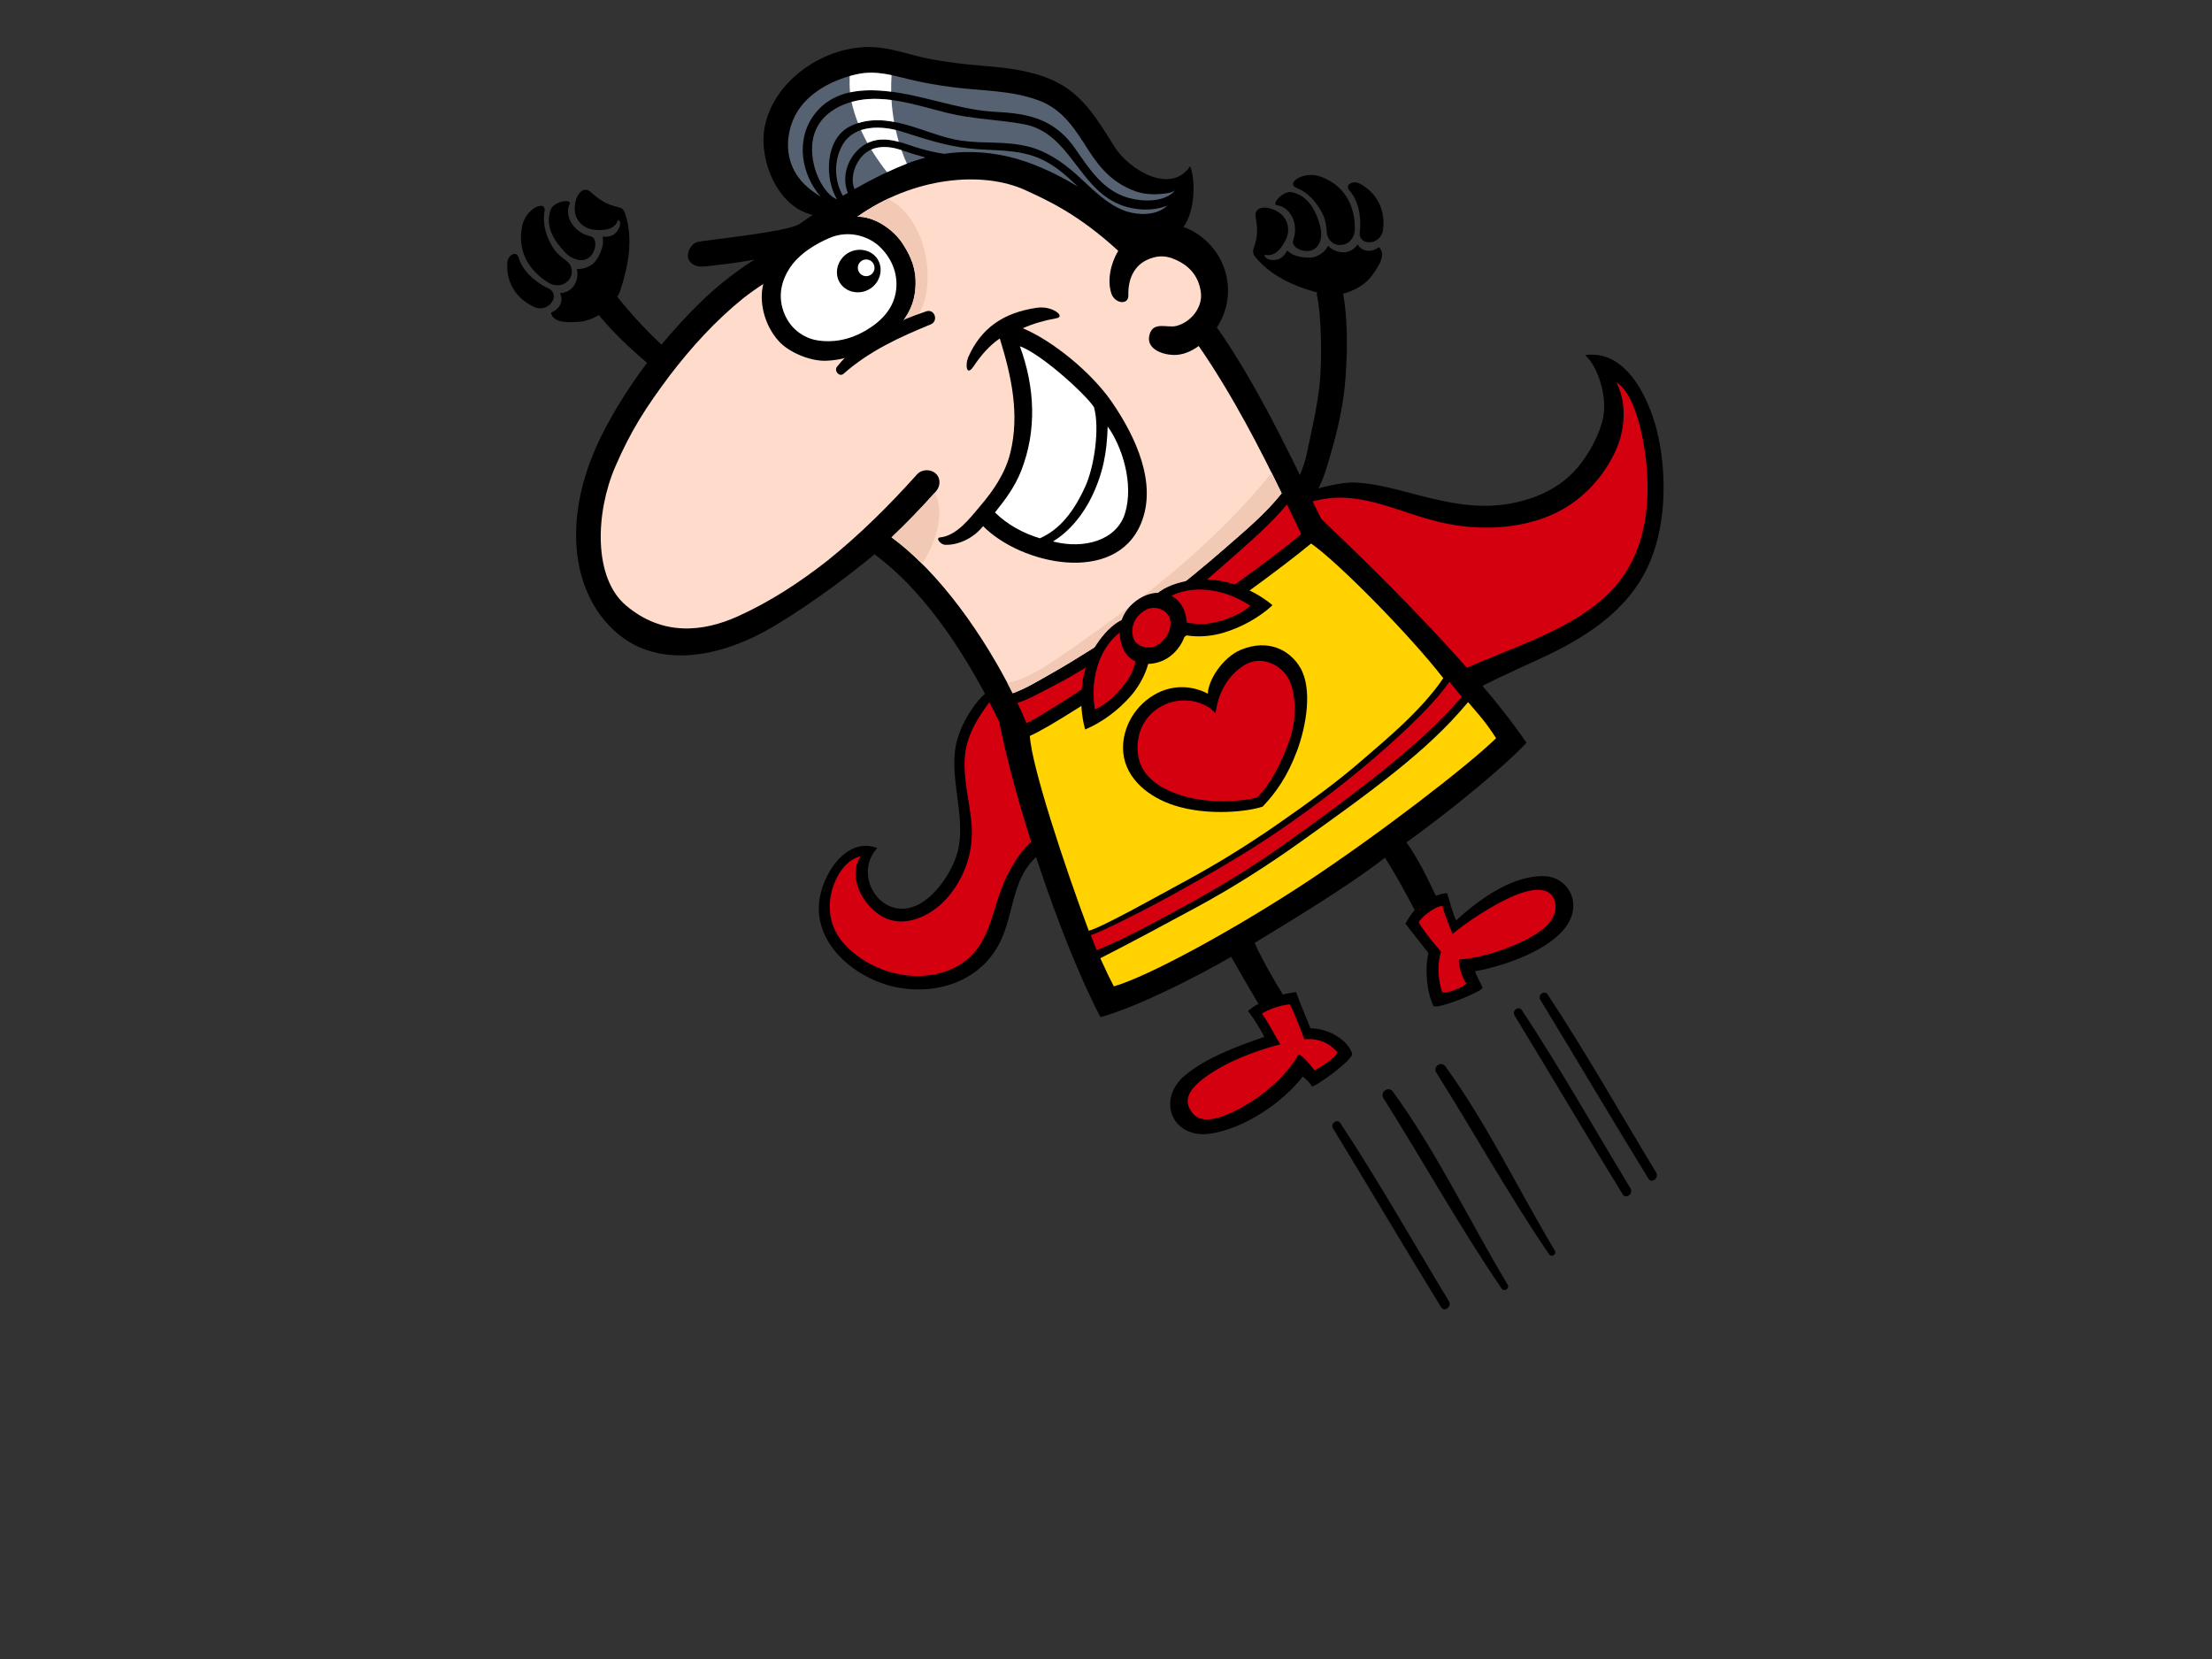 <?xml version="1.0" encoding="utf-8"?>
<!-- Generator: Adobe Illustrator 17.0.0, SVG Export Plug-In . SVG Version: 6.00 Build 0)  -->
<!DOCTYPE svg PUBLIC "-//W3C//DTD SVG 1.1//EN" "http://www.w3.org/Graphics/SVG/1.1/DTD/svg11.dtd">
<svg version="1.1" id="Layer_1" xmlns="http://www.w3.org/2000/svg" xmlns:xlink="http://www.w3.org/1999/xlink" x="0px" y="0px"
	 width="800px" height="600px" viewBox="0 0 800 600" enable-background="new 0 0 800 600" xml:space="preserve">
<rect x="0" y="0" width="800" height="600" fill="#333333" stroke="none"/>
<g>
	<g>
		<path d="M358.947,249.126c-5.133,2.342-11.873,12.598-13.334,20.912c-2.062,11.724,3.354,24.752,1.083,36.519
			c-1.43,7.409-7.658,16.907-14.236,20.425c-13.308,7.119-24.494-10.229-15.165-20.271c-11.296-4.332-20.173,9.772-21.065,19.9
			c-1.415,16.064,14.63,28.105,28.793,30.598c15.155,2.667,30.564-3.108,37.105-17.403c3.019-6.599,3.784-14.056,6.514-20.799
			c1.365-3.371,3.316-6.48,5.999-8.949c3.103-2.857,8.024-6.372,14.144-6.287C387.083,300.985,366.505,256.66,358.947,249.126z"/>
		<path fill="#D4000F" d="M363.408,318.472c-5.109,11.269-5.095,24.201-17.177,30.949c-13.278,7.415-31.733,2.654-41.42-8.639
			c-4.78-5.573-5.814-12.96-3.616-19.811c1.622-5.057,5.151-10.17,10.056-11.277c-4.679,7.329,0.423,16.86,6.815,21.157
			c8.406,5.647,18.779,0.375,24.347-5.947c6.675-7.582,9.84-17.257,8.931-27.29c-0.709-7.845-2.937-15.595-2.425-23.517
			c0.516-8.003,4.694-14.485,9.298-20.724c4.448,7.941,25.032,43.171,25.835,46.98C374.008,299.531,367.149,310.22,363.408,318.472z
			"/>
	</g>
	<g>
		<path d="M599.896,158.578c-2.538-12.399-10.852-32.408-26.631-30.155c4.508,3.804,8.605,15.58,6.186,24.135
			c-1.613,5.709-4.718,11.385-8.435,15.979c-6.701,8.284-16.542,12.429-26.858,13.907c-11.86,1.699-23.449-1.301-34.81-4.31
			c-6.339-1.677-12.622-3.29-19.197-3.612c-6.305-0.309-17.57,3.231-21.301,4.486c0.31,6.452,8.455,41.652,11.663,51.983
			c6.655,21.428,15.814,42.565,20.324,44.96c9.958-17.635,38.831-29.728,55.907-37.608c15.781-7.283,31.021-16.56,38.901-32.718
			C602.409,191.756,602.912,173.328,599.896,158.578z"/>
		<path fill="#D4000F" d="M585.944,209.901c-10.121,13.334-28.469,20.475-43.459,26.604c-15.509,6.343-34.941,13.802-42.917,29.867
			c-3.011-4.364-13.923-31.505-16.566-40.792c-4.062-14.282-7.786-28.921-10.165-43.615c17.87-6.174,32.706,3.752,49.858,7.308
			c11.705,2.426,24.255,2.156,35.563-1.903c11.401-4.096,20.179-12.464,25.541-23.231c4.03-8.09,4.742-18.077,0.806-25.866
			c6.272,3.818,9.525,18.104,10.64,27.772C596.991,181.156,595.45,197.376,585.944,209.901z"/>
	</g>
	<path d="M558.195,316.862c-7.538-0.054-14.824,3.457-20.928,7.542c-3.15,2.111-7.109,5.152-10.626,8.496
		c-1.034-2.087-2.047-5.795-3.265-9.843c-0.771,0.004-2.353,0.193-4.071,0.925c-3.146-6.684-6.745-13.948-10.647-19.316
		c15.442-11.118,34.379-26.492,43.425-36.012c-18.523-27.422-58.756-66.338-74.235-80.979
		c-5.576-11.033-21.257-46.034-37.757-69.266c7.449-11.202,4.451-26.651-7.807-34.297c-1.33-0.829-2.767-1.489-4.263-1.994
		c4.13-5.744,4.484-16.561,2.433-22.003c-7.111,10.465-22.057,1.201-27.183-6.765c-4.726-7.344-8.827-14.784-15.845-20.304
		c-8.873-6.98-21.274-8.391-32.113-9.261c-6.389-0.514-12.708-1.269-19.008-2.465c-6.181-1.173-12.081-3.4-18.35-4.113
		c-17.768-2.019-38.131,10.956-41.43,28.927c-2.193,11.953,4.852,28.882,17.423,31.575c-2.844,1.902-4.649,3.194-4.963,3.399
		c-4.209,2.759-34.172,5.774-36.628,6.367c-2.456,0.595-3.988,3.811-3.447,5.833c0.649,2.427,3.222,3.355,5.823,3.066
		c4.587-0.51,11.062-1.173,18.202-2.487c-0.087,0.053-0.176,0.1-0.261,0.152c-3.806,2.307-7.375,4.972-10.857,7.763
		c-5.562,4.457-10.656,9.468-15.464,14.684c-10.852,11.774-20.377,24.912-27.728,38.935c-15.94,30.409-12.452,58.842,4.39,73.429
		c15.133,13.106,36.827,8.58,53.223-0.324c11.886-6.456,28.934-18.721,40.039-28.06c20.046,14.845,35.011,39.723,45.146,60.665
		c4.963,26.434,21.608,78.187,36.572,106.715c12.744-3.421,33.905-14.085,47.276-21.796c1.845,3.171,5.878,10.37,9.941,17.097
		c-1.481,0.439-2.937,1.778-3.884,2.508c2.298,2.774,4.54,6.769,5.975,9.345c-11.009,3.741-21.174,7.75-28.507,13.722
		c-10.794,8.79-4.95,23.341,8.954,21.267c12.147-1.808,25.984-11.057,33.422-20.639c1.233,0.886,2.854,2.629,3.281,3.503
		c0.431,0.872,15.325-9.687,14.548-11.908c-1.616-4.618-7.828-8.839-15.072-9.078c-1.284-3.389-3.893-9.219-5.155-13.084
		c-0.996,0.141-3.687,0.537-4.801,0.906c-3.942-6.289-7.848-13.385-10.221-18.683c10.249-6.263,33.624-20.21,47.136-30.823
		c3.254,5.051,7.327,12.345,10.79,19.041c-0.896,0.684-2.679,3.476-3.397,4.838c1.252,1.556,6.15,7.85,8.328,10.593
		c-1.327,5.91-0.687,13.818,1.791,19.087c0.788,1.68,18.272-5.294,17.764-6.602c-0.507-1.306-2.237-4.2-2.687-5.896
		c10.761-1.784,34.452-9.552,35.501-22.795C569.463,322.316,564.81,316.909,558.195,316.862z"/>
	<path fill="#566272" d="M286.626,60.411c-2.658-6.009-1.922-13.234,1.108-18.926c4.345-8.157,13.987-12.955,22.666-14.734
		c6.352-1.303,12.333,0.447,18.465,1.947c5.323,1.302,10.74,2.206,16.173,2.899c10.42,1.328,20.894,1.029,30.861,4.811
		c8.66,3.287,13.028,10.535,17.785,17.947c4.514,7.03,9.275,12.137,17.279,14.924c3.544,1.232,7.977,1.165,11.638,0.517
		c0.861-0.153,1.651-0.48,2.382-0.916c-3.715,4.254-11.331,4.19-16.781,2.704c-9.079-2.477-14.221-10.431-19.273-17.744
		c-4.865-7.041-10.93-10.857-19.373-12.412c-3.618-0.667-7.349-0.834-11.012-1.091c-6.301-0.439-12.496-1.977-18.611-3.477
		c-13.958-3.424-35.19-9.385-45.571,4.759c-6.673,9.091-4.565,21.372,2.445,29.524C292.599,68.448,288.95,65.666,286.626,60.411z"/>
	<path fill="#566272" d="M309.03,68.394c-1.409-3.572-0.304-7.768,1.873-10.825c3.505-4.925,9.258-5.21,14.921-3.335
		c3.053,1.01,5.986,1.947,8.904,2.765c-2.317,0.609-4.684,1.372-7.092,2.319C321.229,61.841,314.787,65.133,309.03,68.394z"/>
	<path fill="#566272" d="M373.637,59.43c-6.532-2.541-18.152-5.871-32.227-3.798c-3.815-0.602-7.58-1.497-11.265-2.74
		c-4.745-1.599-10.486-3.697-15.708-1.474c-6.491,2.762-10.747,11.028-7.805,18.353c-0.706,0.412-1.132,0.612-1.811,1.018
		c-3.196-5.59-3.268-12.921-0.071-18.452c4.319-7.471,14.466-6.921,21.408-4.739c8.201,2.58,15.789,5.161,24.417,6.099
		c8.582,0.934,16.873,0.086,25.046,3.444c5.542,2.279,9.912,6.282,14.235,10.348C384.66,64.34,379.235,61.605,373.637,59.43z"/>
	<path fill="#566272" d="M389.004,62.851c-4.986-4.418-10.704-8.284-17.266-9.878c-8.502-2.065-15.572-0.899-24.212-2.121
		c-12.405-1.753-26.583-11.664-39.945-5.231c-9.077,4.37-9.565,18.62-4.864,26.485c-4.186-1.528-9.489-10.124-8.992-19.344
		c0.595-11.047,10.563-16.28,20.275-16.926c9.715-0.646,19.599,2.802,28.914,5.071c9.073,2.21,18.22,2.318,27.337,4.002
		c16.662,3.079,19.591,22.844,34.606,29.021c5.304,2.183,12.054,2.589,17.304,0.416c-3.677,3.65-10.198,3.542-14.665,2.121
		C400.298,74.176,394.491,67.713,389.004,62.851z"/>
	<path fill="#FFFFFF" d="M322.452,27.174c-3.956-0.825-7.925-1.27-12.052-0.423c-1.026,0.21-2.067,0.466-3.11,0.761
		c-0.056,1.969-0.052,3.935,0.134,5.893c4.681-1.024,9.806-0.895,14.882-0.239C322.267,31.155,322.32,29.154,322.452,27.174z"/>
	<path fill="#FFFFFF" d="M326.031,54.3c-0.07-0.022-0.137-0.043-0.207-0.066c-3.766-1.247-7.568-1.528-10.725-0.136
		c0.243,0.397,0.48,0.797,0.732,1.189c1.535,2.387,3.2,4.725,4.979,6.987c2.259-1.057,4.546-2.056,6.827-2.956
		c0.116-0.044,0.23-0.083,0.345-0.129C327.263,57.596,326.612,55.965,326.031,54.3z"/>
	<path fill="#FFFFFF" d="M323.96,47.002c-4.001-0.952-8.645-1.26-12.58,0.055c0.714,1.602,1.501,3.169,2.353,4.704
		c0.233-0.117,0.464-0.241,0.704-0.343c3.461-1.473,7.148-1.046,10.624-0.126C324.646,49.877,324.282,48.446,323.96,47.002z"/>
	<path fill="#FFFFFF" d="M322.426,36.176c-2.812-0.367-5.628-0.529-8.428-0.342c-2.028,0.135-4.064,0.483-6.027,1.03
		c0.585,2.616,1.382,5.175,2.353,7.667c4.313-1.383,8.69-1.261,13.049-0.439C322.907,41.471,322.59,38.824,322.426,36.176z"/>
	<path d="M423.877,81.157c-4.433-0.582-9.052,0.176-12.894,2.438c-1.637-1.532-3.325-3.026-5.049-4.488
		c6.288,2.333,19.078,0.308,22.378-9.413C428.617,72.981,426.214,78.99,423.877,81.157z"/>
	<path d="M277.057,151.066c-2.617-1.995-7.194-4.712-13.875-8.723c-7.391-4.434-15.156-10.051-21.711-15.668
		c-4.904-4.205-14.083-13.709-19.192-20.673c-2.763,1.698-5.912,2.796-9.164,3.223c7.102,10.855,21.35,22.579,26.815,26.83
		c13.7,10.657,31.844,19.798,34.773,20.404C275.756,154.782,276.496,152.964,277.057,151.066z"/>
	<g>
		<path d="M226.019,77.054c-1.274-3.76-4.498-0.341-12.231-7.484c-3.511-3.241-6.743,2.647-5.747,7.627
			c0.582,2.903,3.053,5.399,6.554,5.854c4.321,0.561,7.699-0.274,8.806-3.169c0.4-1.047,1.397,0.805,0.537,2.523
			c-1.482,2.965-3.345,3.312-6.054,3.221c1.047,3.3-1.833,8.63-3.505,9.843c-2.298,1.666-4.22,1.893-5.784,1.775
			c0.94,3.035-0.619,8.594-6.089,8.764c1.579,3.095-0.372,5.994-3.251,7.069c0.834,3.669,5.605,3.655,10.292,3.299
			c5.537-0.419,12.782-5.189,14.85-11.532C226.955,96.998,229.318,86.782,226.019,77.054z"/>
		<path d="M213.494,85.449c-6.093-1.394-9.534-7.285-7.451-11.707c0.907-1.925-5.783-1.046-6.917,2.198
			c-2.1,6.005,1.344,11.235,5.338,15.443c2.016,2.124,6.177,4.099,9.046,1.374C215.457,90.906,216.365,86.105,213.494,85.449z"/>
		<g>
			<path d="M204.835,94.322c-1.891-1.355-3.764-2.922-5.039-5.088c-1.808-3.07-3.765-7.528-2.855-12.846
				c0.717-4.197-6.703-1.243-8.094,5.338c-2.163,10.243,3.762,17.034,9.555,20.536c2.527,1.529,5.771,1.211,7.55-1.329
				C207.602,98.582,206.726,95.68,204.835,94.322z"/>
		</g>
		<path d="M198.062,104.167c-1.839-0.779-8.678-4.744-10.478-10.953c-0.832-2.869-3.894-0.812-4.085,1.598
			c-0.65,8.139,4.096,13.75,9.825,16.254C198.489,113.327,203.234,106.355,198.062,104.167z"/>
	</g>
	<g>
		<path d="M453.976,92.907c-2.508-3.076,2.102-3.99,0.162-14.338c-0.88-4.696,5.825-4.304,9.514-0.814
			c2.15,2.035,2.951,5.454,1.476,8.663c-1.821,3.958-4.324,6.377-7.365,5.775c-1.098-0.218-0.059,1.61,1.853,1.796
			c3.299,0.319,4.583-1.073,5.946-3.418c2.237,2.642,8.285,3.034,10.202,2.264c2.633-1.061,3.844-2.569,4.576-3.957
			c2.071,2.409,7.61,4.043,10.659-0.501c1.783,2.983,5.276,2.872,7.718,1.005c2.663,2.655,0.114,6.689-2.678,10.47
			c-3.297,4.468-11.188,8.07-17.661,6.45C470.372,104.3,460.463,100.873,453.976,92.907z"/>
		<path d="M467.745,86.761c2.056-5.904-1.104-11.95-5.957-12.533c-2.113-0.257,2.188-5.455,5.538-4.692
			c6.202,1.414,8.802,7.11,10.243,12.729c0.729,2.837,0.189,7.412-3.644,8.393C471.324,91.323,466.774,89.54,467.745,86.761z"/>
		<g>
			<path d="M479.862,84.142c-0.143-2.323-0.474-4.742-1.63-6.972c-1.64-3.164-4.376-7.191-9.363-9.246
				c-3.938-1.624,2.509-6.34,8.822-4.019c9.827,3.612,12.43,12.239,12.317,19.008c-0.046,2.953-2.04,5.531-5.139,5.689
				C482,88.75,480.008,86.465,479.862,84.142z"/>
		</g>
		<path d="M491.802,83.637c0.318-1.972,0.594-9.871-3.707-14.696c-1.988-2.229,1.381-3.73,3.525-2.611
			c7.24,3.776,9.469,10.777,8.546,16.961C499.334,88.867,490.906,89.181,491.802,83.637z"/>
	</g>
	<path fill="#D4000F" d="M466.531,363.23c1.986,4.044,4.119,9.852,5.174,12.609c5.48-0.362,9.105,1.409,11.996,4.768
		c-0.836,2.208-5.808,5.074-8.233,6.535c-0.76-0.952-5.463-7.084-6.123-5.364c-0.466,1.214-6.777,11.332-20.325,18.774
		c-13.551,7.442-17.054,3.7-18.814,0.289c-1.758-3.411-0.621-7.791,9.989-14.082c7.149-4.238,16.1-7.356,22.854-9.05
		c-0.931-1.317-4.686-8.601-6.669-11.105C458.006,365.464,462.411,363.565,466.531,363.23z"/>
	<path fill="#FFFFFF" d="M285.225,97.559c3.65-6.01,10.412-9.645,14.875-11.536c7.013-2.969,14.323-0.582,18.422,3.554
		c4.36,4.398,6.49,10.147,5.433,16.23c-1.058,6.082-5.516,11.026-12.492,14.615c-6.699,3.447-12.893,3.335-16.789,2.496
		c-3.328-0.716-7.972-3.185-10.493-8.361C281.415,108.873,281.875,103.072,285.225,97.559z"/>
	<path fill="#FFDBCC" d="M322.442,194.345c6.049-5.771,10.416-10.323,15.978-16.532c1.754-1.958,1.885-4.824-0.026-6.578
		c-1.789-1.638-5.007-1.605-6.763,0.359c-10.01,11.173-20.678,21.773-32.427,31.216c-10.068,7.878-20.772,14.884-32.448,20.137
		c-12.332,5.548-27.081,7.301-40.414-4.022c-11.819-10.038-11.006-33.477-3.814-50.156c5.618-13.027,11.08-21.447,19.664-32.935
		c7.786-10.193,16.531-19.816,26.592-27.954c2.348-1.832,4.768-3.569,7.281-5.163c-1.594,5.884,0.078,14.792,5.822,20.912
		c3.683,3.923,11.246,7.004,16.689,6.846c6.66-0.196,14.186-2.596,20.859-7.525c7.256-5.359,10.488-11.032,11.357-16.486
		c1.128-7.086-0.471-12.517-4.407-18.453c-3.66-5.516-10.705-9.831-16.339-9.617c20.092-14.282,45.132-16.843,60.919-9.565
		c7.838,3.611,19.013,8.615,33.448,21.873c-2.889,4.915-3.969,10.864-2.494,15.4c1.221,3.751,6.253,4.337,6.16,0.757
		c-0.187-7.221,3.072-11.215,6.88-12.929c3.134-1.41,5.984-1.656,9.211-0.415c5.914,2.272,9.267,6.271,10.116,12.004
		c0.852,5.761-3.744,11.117-8.943,12.382c-3.172,0.772-8.147-1.74-9.557,2.951c-1.579,5.258,4.472,7.362,8.432,7.519
		c3.48,0.137,6.594-1.276,9.318-3.233c12.339,17.889,22.531,37.861,29.995,53.269c-5.684,7.221-13.297,13.566-20.079,19.508
		c-7.74,6.78-15.73,13.267-23.856,19.575c-8.09,6.278-16.496,12.125-25.189,17.535c-4.515,2.809-9.012,5.637-13.649,8.242
		c-4.442,2.495-9.504,5.681-14.506,7.453C356.107,230.477,340.114,207.259,322.442,194.345z"/>
	<path fill="#F2C9B5" d="M326.386,88.01c3.936,5.936,5.535,11.366,4.407,18.453c-0.743,4.663-3.222,9.484-8.455,14.134
		c4.63-1.66,8.974-4.23,11.007-8.984c2.19-5.121,2.529-11.073,1.82-16.555c-1.247-9.641-5.748-18.701-13.955-23.201
		c-3.824,1.815-7.573,3.984-11.162,6.537C315.681,78.179,322.726,82.494,326.386,88.01z"/>
	<path fill="#F2C9B5" d="M322.442,194.345c3.737,2.732,7.399,5.928,10.947,9.457c0.214-0.296,0.434-0.587,0.636-0.894
		c4.168-6.301,7.939-17.286,4.093-24.761C332.702,184.182,328.378,188.68,322.442,194.345z"/>
	<path fill="#F2C9B5" d="M420.401,210.036c-10.913,8.894-22.284,17.256-33.86,25.267c-6.151,4.257-14.099,10.016-22.181,11.747
		c0.648,1.23,1.283,2.456,1.891,3.668c5.002-1.772,10.064-4.958,14.506-7.453c4.638-2.604,9.134-5.432,13.649-8.242
		c8.693-5.41,17.099-11.257,25.189-17.535c8.126-6.308,16.116-12.795,23.856-19.575c6.782-5.942,14.395-12.286,20.079-19.508
		c-1.146-2.364-2.361-4.843-3.631-7.397C448.267,185.414,434.747,198.347,420.401,210.036z"/>
	<path fill="#D4000F" d="M367.942,254.182c3.363-0.965,6.44-2.723,9.606-4.335c4.595-2.339,9.083-4.736,13.488-7.422
		c9.752-5.949,19.25-12.226,28.394-19.076c9.169-6.869,17.904-14.312,26.464-21.919c6.613-5.877,13.802-12.066,19.567-19.02
		c1.929,4.02,3.648,7.654,5.137,10.744c-17.475,15.2-91.56,65.414-99.367,68.345C370.239,259.139,369.136,256.688,367.942,254.182z"
		/>
	<path fill="#FFD200" d="M372.455,266.145c12.901-5.43,79.49-51.131,101.716-69.58c9.515,6.556,35.633,32.994,47.813,48.701
		c-8.133,12.106-22.61,23.747-28.175,28.654c-9.924,8.749-20.872,16.582-31.717,24.134c-11.206,7.801-22.86,14.947-34.883,21.411
		c-6.507,3.498-28.685,15.987-33.441,17.155C385.021,313.27,373.09,277.129,372.455,266.145z"/>
	<path fill="#D4000F" d="M394.486,338.212c3.018-0.771,19.923-9.249,30.294-15.013c12.76-7.091,25.441-14.343,37.492-22.569
		c11.954-8.16,23.683-17.015,34.668-26.448c13.621-11.695,22.539-20.809,27.287-27.634c1.603,1.923,2.585,3.296,4.487,5.449
		c-8.215,9.576-18.117,18.309-27.946,26.219c-11.643,9.369-24.805,19.036-37.015,27.661c-11.684,8.254-23.928,15.694-36.523,22.471
		c-5.983,3.219-19.17,10.692-30.579,15.323C395.916,341.853,395.188,340.033,394.486,338.212z"/>
	<path fill="#FFD200" d="M472.185,319.242c-25.634,16.862-56.674,33.838-69.347,37.494c-2.774-5.571-1.057-1.846-4.903-10.179
		c10.874-5.494,23.617-12.408,34.364-18.198c13.187-7.102,25.844-15.145,38.027-23.851c11.305-8.076,23.478-16.722,34.299-25.427
		c9.746-7.842,18.312-15.545,26.335-25.162c6.779,7.77,7.648,9.356,10.132,13.055C531.094,276.803,498.263,302.089,472.185,319.242z
		"/>
	<path fill="#D4000F" d="M550.858,340.365c-8.956,4.343-18.045,6.393-22.806,6.632c-1.139,0.058,0.396,6.33,2.309,8.721
		c-0.972,1.15-6.745,3.754-8.746,3.141c-1.943-5.551-1.524-11.425-0.431-14.714c-0.64-0.57-6.35-7.418-8.085-10.535
		c0.507-1.423,5.566-5.844,8.576-5.972c0.809,3.37,3.188,8.853,3.669,10.126c5.166-4.343,13.934-10.004,20.497-13.042
		c9.744-4.513,15.401-3.625,16.534,1.554C563.507,331.454,559.813,336.023,550.858,340.365z"/>
	<path d="M314.526,104.525c3.747-2.272,5.084-7.124,2.939-10.662c-2.144-3.539-7.065-4.598-10.813-2.326
		c-3.747,2.271-5.085,7.125-2.94,10.663C305.856,105.739,310.779,106.796,314.526,104.525z"/>
	<g>
		<path d="M448.798,235c-6.626,2.742-11.859,11.018-11.966,15.889c-5.496-2.908-12.676-3.54-19.416,0.412
			c-7.975,4.675-11.921,13.419-11.165,20.928c0.972,9.635,9.42,16.153,18.418,19.043c12.515,4.021,27.165,2.157,31.999,0.438
			c4.998-5.234,9.088-11.257,12.431-20.19c3.385-9.048,5.624-22.475,1.159-30.053C466.492,235.077,458.659,230.923,448.798,235z"/>
		<path fill="#D4000F" d="M465.946,245.337c3.126,5.849,2.87,15.469,0.481,22.22c-3.205,9.062-7.244,16.404-11.794,20.887
			c-6.838,1.763-17.921,1.883-25.742-0.3c-8.18-2.282-15.954-6.61-17.241-14.81c-0.939-5.98,0.801-12.592,6.595-16.767
			c7.658-5.523,17.305-3.31,21.36,1.377c0.833-5.628,2.999-12.292,9.835-17.011C456.12,236.322,463.525,240.809,465.946,245.337z"/>
	</g>
	<g>
		<path d="M460.224,218.88c-5.094-4.322-14.686-9.542-25.574-9.355c-6.429,0.11-19.643,3.081-19.21,11.904
			c0.293,5.991,9.186,7.92,15.199,8.563c3.941,0.422,8.152-0.053,11.891-1.172C448.874,226.919,455.379,223.385,460.224,218.88z"/>
		<path fill="#D4000F" d="M436.64,225.597c-5.007,0.725-18.903-2.116-16.79-6.485c2.115-4.368,9.612-6.105,14.945-5.894
			c6.499,0.258,12.301,2.533,17.386,5.846C448.642,222.378,442.378,224.765,436.64,225.597z"/>
	</g>
	<g>
		<path d="M408.845,251.831c2.569-2.939,4.746-6.575,5.995-10.335c1.906-5.738,3.835-14.63-1.495-17.381
			c-7.85-4.05-16.029,6.745-18.794,12.551c-4.682,9.831-3.907,20.723-2.084,27.15C398.575,261.273,404.487,256.819,408.845,251.831z
			"/>
		<path fill="#D4000F" d="M395.968,256.573c-0.909-6.002-0.575-12.222,1.885-18.244c2.017-4.944,6.704-11.047,11.556-11.16
			c4.853-0.114,1.679,13.709-1.057,17.966C405.218,250.013,400.451,254.724,395.968,256.573z"/>
	</g>
	<g>
		<path d="M428.277,220.763c-2.794-6.843-10.044-7.951-15.965-4.405c-5.679,3.402-9.047,9.703-6.463,17.321
			c2.586,7.618,11.266,7.684,16.523,4.246C427.94,234.283,430.825,227.011,428.277,220.763z"/>
		<path fill="#D4000F" d="M423.341,225.277c0,3.601-2.059,6.345-4.802,8.059c-2.885,1.803-8.052,0.733-8.828-3.235
			c-0.775-3.966,0.929-7.326,4.541-9.454C417.834,218.539,423.341,220.763,423.341,225.277z"/>
	</g>
	<path d="M334.967,112.608c-12.093,4.136-24.109,9.8-32.24,20.012c-1.203,1.51,0.857,3.891,2.385,2.536
		c9.231-8.185,20.171-13.207,31.483-17.834C339.549,116.115,338.037,111.559,334.967,112.608z"/>
	<path d="M402.226,145.545c-7.693-11.25-22.239-22.714-32.35-26.819c3.823-1.69,7.645-2.8,12.329-3.663
		c3.211-0.591-1.603-4.561-7.137-3.768c-12.439,1.784-20.353,7.59-24.915,17.944c-1.05,2.383-0.739,7.274,1.957,3.251
		c2.585-3.857,5.626-7.487,9.494-10.086c0.018,0.081,0.03,0.161,0.056,0.246c4.24,13.702,7.108,27.3,3.749,41.084
		c-1.8,7.388-6.15,13.732-11.044,19.453c-3.717,4.345-8.262,10.539-14.462,11.197c-1.596,0.17,0.211,2.602,1.99,2.656
		c4.069,0.123,9.739-1.849,13.655-6.759c13.788,13.942,47.758,21.333,57.068-0.862C418.661,175.014,410.81,158.098,402.226,145.545z
		"/>
	<path fill="#FFFFFF" d="M359.84,185.324c3.734-4.58,7.221-9.325,9.448-14.966c5.768-14.614,5.028-30.27-0.432-45.13
		c7.557,2.657,23.545,17.112,26.787,22.01c2.182,7.676,0.066,21.641-3.082,28.599c-4.151,9.179-9.246,15.657-16.482,18.845
		C370.008,192.857,364.268,189.711,359.84,185.324z"/>
	<path fill="#FFFFFF" d="M406.86,185.7c-2.997,9.659-14.67,13.067-26.036,10.129c6.312-3.842,11.083-10.133,13.955-16.046
		c4.191-8.629,5.547-16.149,5.828-25.518C405.751,161.293,410.189,174.976,406.86,185.7z"/>
	<path d="M545.24,464.597c-13.844-23.154-25.593-47.894-41.457-69.775c-1.583-2.183-4.87,0.086-3.437,2.357
		c14.395,22.82,27.506,46.522,42.717,68.81C544.005,467.369,546.093,466.025,545.24,464.597z"/>
	<path d="M562.309,452.278c-13.213-22.1-24.428-45.714-39.569-66.601c-1.511-2.084-4.648,0.082-3.281,2.25
		c13.739,21.782,26.254,44.406,40.773,65.68C561.13,454.924,563.124,453.643,562.309,452.278z"/>
	<path d="M524.008,470.602c-13.025-21.5-25.364-43.403-39.229-64.38c-1.173-1.774-3.745,0.113-2.663,1.891
		c13.103,21.508,25.887,43.215,39.086,64.667C522.407,474.738,525.176,472.531,524.008,470.602z"/>
	<path d="M589.666,429.758c-13.024-21.5-25.363-43.401-39.229-64.38c-1.173-1.774-3.744,0.114-2.662,1.89
		c13.103,21.51,25.885,43.217,39.084,64.669C588.064,433.896,590.834,431.688,589.666,429.758z"/>
	<path d="M598.971,424.071c-13.022-21.5-25.361-43.403-39.229-64.381c-1.173-1.773-3.745,0.113-2.662,1.891
		c13.103,21.51,25.885,43.216,39.084,64.668C597.371,428.209,600.139,426,598.971,424.071z"/>
	<g>
		<path d="M476.153,106.018c1.867,7.666,1.929,24.73,1.177,32.333c-0.847,8.59-3.084,17.895-4.842,26.331
			c-1.573,7.541-8.013,16.689-2.061,17.012c5.953,0.322,8.891-10.942,10.442-16.149c2.231-7.475,3.946-14.536,5.056-22.266
			c1.087-7.544,2.442-28.038-1.012-40.839C482,103.651,479.089,104.865,476.153,106.018z"/>
	</g>
	<circle fill="#FFFFFF" cx="313.266" cy="96.859" r="3.022"/>
</g>
</svg>

